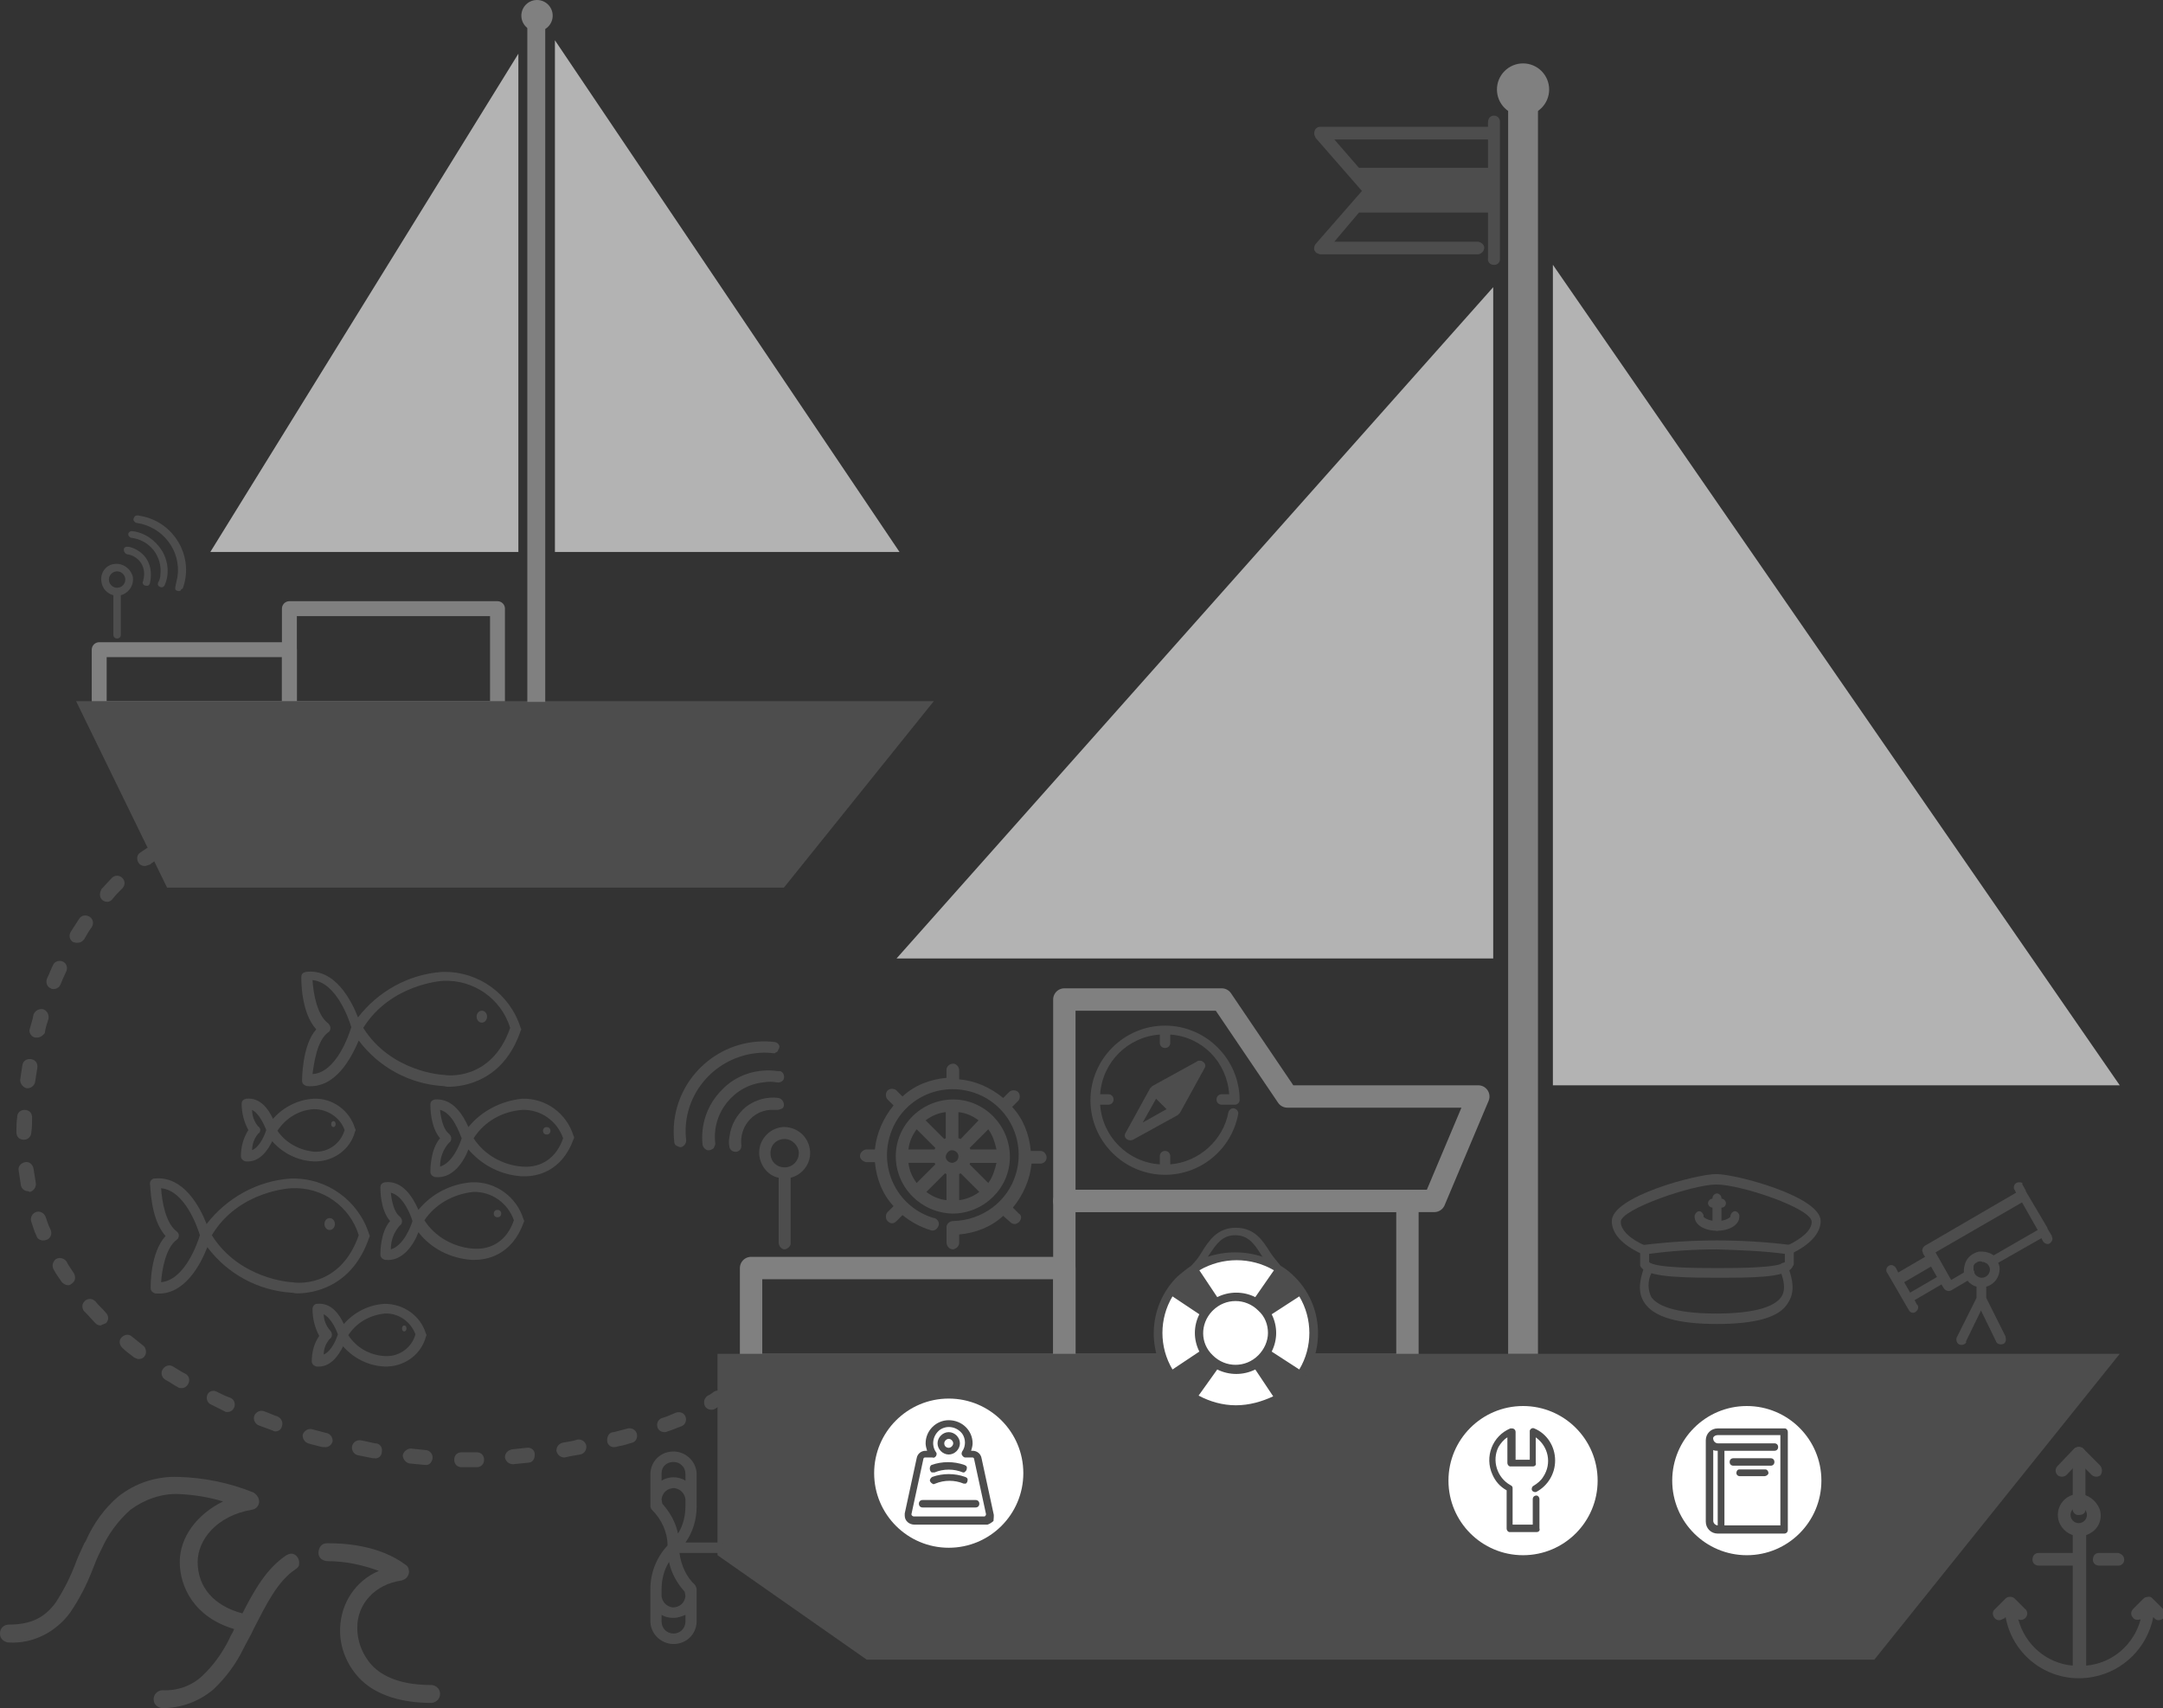 <?xml version="1.0" encoding="utf-8"?>
<!-- Generator: Adobe Illustrator 24.0.2, SVG Export Plug-In . SVG Version: 6.00 Build 0)  -->
<svg version="1.1" id="lod" xmlns="http://www.w3.org/2000/svg" xmlns:xlink="http://www.w3.org/1999/xlink" x="0px" y="0px"
	 viewBox="0 0 290 229" style="enable-background:new 0 0 290 229;" xml:space="preserve">
<rect x="0" y="0" width="290" height="229" fill="#333333" stroke="none"/>
<style type="text/css">
	.st0{fill:none;stroke:#808080;stroke-width:3;stroke-linecap:round;stroke-linejoin:round;}
	.st1{fill:#4D4D4D;}
	.st2{fill:#FFFFFF;}
	.st3{fill:#808080;}
	.st4{fill:#B3B3B3;}
	.st5{fill:none;stroke:#808080;stroke-width:2;stroke-linecap:round;stroke-linejoin:round;}
</style>
<g id="base">
	<polygon class="st0" points="142.7,134 163.8,134 172.6,147 198.2,147 192.3,161 142.7,161 	"/>
	<rect x="142.7" y="161" class="st0" width="46" height="22"/>
	<rect x="100.7" y="170" class="st0" width="42" height="13"/>
	<polygon class="st1" points="251.3,222.5 284.2,181.5 96.2,181.5 96.2,208.5 116.2,222.5 	"/>
	<circle class="st2" cx="127.2" cy="197.5" r="10"/>
	<circle class="st2" cx="204.2" cy="198.5" r="10"/>
	<circle class="st2" cx="234.2" cy="198.5" r="10"/>
	<rect x="202.2" y="12.5" class="st3" width="4" height="169"/>
	<circle class="st3" cx="204.2" cy="12" r="3.5"/>
</g>
<g id="_00">
	<polygon class="st4" points="208.2,35.5 208.2,145.5 284.2,145.5 	"/>
	<polygon class="st4" points="200.2,38.5 200.2,128.5 120.2,128.5 	"/>
</g>
<g id="_01">
	<path class="st1" d="M127.8,167.5c0.4-0.1,0.8-0.4,0.8-0.9v-1.1c2.2-0.2,4.3-1,5.9-2.5l0.9,0.8c0.2,0.2,0.4,0.3,0.7,0.3
		c0.5-0.1,0.8-0.5,0.8-0.9c0-0.2-0.1-0.4-0.3-0.5l-0.8-0.8c1.4-1.7,2.3-3.8,2.5-5.9h1.3c0.5-0.1,0.8-0.5,0.7-1
		c-0.1-0.4-0.4-0.7-0.8-0.7h-1.3c-0.2-2.2-1-4.3-2.5-5.9l0.8-0.8c0.3-0.3,0.3-0.9,0-1.2s-0.9-0.3-1.2,0l-0.8,0.8
		c-1.7-1.4-3.7-2.3-5.9-2.5v-1.2c0-0.5-0.4-0.9-0.8-0.9c-0.5,0-0.9,0.4-0.9,0.8l0,0v1.1c-2.2,0.2-4.3,1-5.9,2.5l-0.8-0.8
		c-0.3-0.3-0.9-0.3-1.2,0s-0.3,0.9,0,1.2l0.8,0.8c-1.4,1.7-2.3,3.8-2.5,5.9h-1.2c-0.5,0.1-0.8,0.5-0.8,0.9s0.4,0.7,0.8,0.8h1.2
		c0.2,2.2,1,4.3,2.5,5.9l-0.8,0.8c-0.3,0.3-0.3,0.9,0,1.2l0,0c0.2,0.2,0.4,0.3,0.6,0.3c0.2,0,0.4-0.1,0.6-0.3l0.8-0.8
		c1.1,0.9,2.4,1.6,3.7,2c0.4,0.2,0.9,0,1.1-0.5c0.2-0.4,0-0.9-0.5-1.1l0,0h-0.1c-4.7-1.4-7.3-6.3-5.9-11c1.4-4.7,6.3-7.3,11-5.9
		c4.7,1.4,7.3,6.3,5.9,11c-1.1,3.7-4.5,6.2-8.4,6.3c-0.5,0-0.9,0.4-0.9,0.8l0,0v2C126.9,167.1,127.3,167.5,127.8,167.5L127.8,167.5
		h0.1H127.8z M127.7,162.7c4.2,0,7.7-3.4,7.7-7.6c0-4.2-3.4-7.7-7.6-7.7s-7.7,3.4-7.7,7.6l0,0C120.1,159.2,123.5,162.6,127.7,162.7
		L127.7,162.7z M128.6,160.9v-3.5l0.2-0.1l2.5,2.5C130.5,160.4,129.5,160.8,128.6,160.9L128.6,160.9z M126.9,160.9
		c-1-0.1-1.9-0.5-2.7-1.1l2.5-2.5l0.2,0.1V160.9z M132.5,158.6l-2.5-2.5c0-0.1,0.1-0.2,0.1-0.2h3.5
		C133.4,156.8,133.1,157.8,132.5,158.6L132.5,158.6z M122.9,158.6c-0.6-0.8-1-1.7-1.1-2.7h3.5l0.1,0.2L122.9,158.6z M127.7,155.9
		c-0.5,0-0.9-0.4-0.9-0.8s0.4-0.9,0.8-0.9c0.5,0,0.9,0.4,0.9,0.8l0,0C128.5,155.5,128.2,155.8,127.7,155.9L127.7,155.9z
		 M133.6,154.1h-3.5c0-0.1-0.1-0.2-0.1-0.2l2.5-2.5C133.1,152.2,133.4,153.2,133.6,154.1L133.6,154.1z M125.3,154.1h-3.5
		c0.1-1,0.5-1.9,1.1-2.7l2.5,2.5L125.3,154.1z M128.8,152.7l-0.3-0.1v-3.5c1,0.1,1.9,0.5,2.7,1.1L128.8,152.7z M126.6,152.7
		l-2.5-2.5c0.8-0.6,1.7-1,2.7-1.1v3.5L126.6,152.7z"/>
</g>
<g id="_02">
	<path class="st1" d="M230.3,191.5c-0.9,0-1.6,0.7-1.6,1.6V204c0,0.9,0.7,1.6,1.6,1.6h8.9c0.3,0,0.5-0.2,0.5-0.5l0,0V192
		c0-0.3-0.2-0.5-0.4-0.5l0,0H230.3z M230.3,192.4h8.4v12.1h-7.5v-10h6.7c0.3,0,0.5-0.2,0.5-0.5s-0.2-0.5-0.5-0.5h-7.6
		c-0.3,0-0.6-0.3-0.6-0.6l0,0C229.6,192.7,229.9,192.4,230.3,192.4L230.3,192.4z M229.7,194.4c0.2,0.1,0.4,0.1,0.6,0.1v10
		c-0.3,0-0.6-0.3-0.6-0.6l0,0V194.4z M232.4,195.5c-0.3,0-0.5,0.2-0.5,0.5s0.2,0.5,0.5,0.5l0,0h5c0.3,0,0.5-0.2,0.5-0.5
		s-0.2-0.5-0.5-0.5H232.4L232.4,195.5z M233.2,197c-0.3,0-0.4,0.3-0.4,0.5s0.2,0.4,0.4,0.4h3.4c0.2,0,0.5-0.2,0.5-0.4l0,0
		c0-0.3-0.2-0.5-0.4-0.5l0,0H233.2L233.2,197z"/>
</g>
<g id="_03">
	<path class="st1" d="M202.7,191.5c-0.1,0-0.1,0-0.2,0c-2.4,1-3.5,3.8-2.4,6.2c0.4,0.9,1,1.6,1.9,2.1v5.1c0,0.3,0.2,0.5,0.4,0.5l0,0
		h3.6c0.3,0,0.5-0.2,0.4-0.5l0,0V201c0-0.3-0.2-0.5-0.4-0.5c-0.3,0-0.5,0.2-0.5,0.5l0,0l0,0v3.4h-2.7v-4.9c0-0.2-0.1-0.3-0.3-0.4
		c-1.8-1-2.5-3.3-1.6-5.1c0.3-0.5,0.7-1,1.2-1.3v3.4c0,0.3,0.2,0.5,0.4,0.5h3c0.3,0,0.5-0.2,0.4-0.5v-3.4c1.7,1.2,2.2,3.5,1,5.3
		c-0.3,0.5-0.8,0.9-1.3,1.2c-0.2,0.1-0.3,0.4-0.2,0.6c0.1,0.2,0.4,0.3,0.6,0.2l0,0c1.5-0.8,2.5-2.4,2.5-4.2c0-1.9-1.1-3.6-2.8-4.3
		c-0.2-0.1-0.5,0-0.6,0.3c0,0.1,0,0.1,0,0.2v3.7h-1.9V192C203.2,191.7,203,191.5,202.7,191.5C202.8,191.5,202.8,191.5,202.7,191.5
		L202.7,191.5z"/>
</g>
<g id="_04">
	<path class="st1" d="M200.3,15.5c-0.5,0-0.8,0.4-0.8,0.9V17H177c-0.5,0-0.8,0.4-0.8,0.9c0,0.2,0.1,0.4,0.2,0.6l6.2,7.1l-6.2,7.1
		c-0.3,0.4-0.3,0.9,0.1,1.2c0.2,0.1,0.4,0.2,0.6,0.2h21.1c0.5-0.1,0.8-0.5,0.8-0.9s-0.4-0.7-0.8-0.8h-19.3l3.3-3.9h17.3v6.1
		c-0.1,0.5,0.3,0.9,0.7,0.9c0.5,0.1,0.9-0.3,0.9-0.7c0-0.1,0-0.1,0-0.2V16.3C201.1,15.9,200.8,15.5,200.3,15.5z M182.2,22.5
		l-3.3-3.8h20.6v3.8H182.2z"/>
</g>
<g id="_05">
	<path class="st1" d="M156.2,137.5c-5.5,0-10,4.5-10,10s4.5,10,10,10c4.8,0,8.9-3.4,9.8-8.1c0.1-0.4-0.2-0.7-0.5-0.8
		c-0.4-0.1-0.7,0.2-0.8,0.5l0,0c-0.7,3.8-4,6.7-7.8,7V155c0-0.4-0.3-0.7-0.7-0.7l0,0l0,0c-0.4,0-0.7,0.3-0.7,0.7l0,0l0,0v1.1
		c-4.3-0.3-7.7-3.7-8-8h1.1c0.4,0,0.7-0.3,0.7-0.7s-0.3-0.7-0.7-0.7l0,0h-1.1c0.3-4.3,3.7-7.7,8-8v1.1c0,0.4,0.3,0.7,0.7,0.7
		s0.7-0.3,0.7-0.7l0,0v-1.1c4.3,0.3,7.6,3.7,7.9,8h-1c-0.4,0-0.7,0.3-0.7,0.7s0.3,0.7,0.7,0.7l0,0h1.8c0.3,0,0.6-0.3,0.6-0.6
		C166.2,142,161.7,137.5,156.2,137.5z M160.8,142.2c-0.1,0-0.2,0-0.3,0.1l-6,3.3c-0.1,0.1-0.2,0.2-0.3,0.3l-3.3,6
		c-0.2,0.3-0.1,0.7,0.3,0.9c0.2,0.1,0.5,0.1,0.7,0l6-3.3c0.1-0.1,0.2-0.2,0.3-0.3l3.3-6c0.2-0.3,0.1-0.7-0.3-0.9
		C161.1,142.2,161,142.2,160.8,142.2z M155,147.3l1.4,1.4l-3.2,1.8L155,147.3z"/>
</g>
<g id="_06">
	<path class="st1" d="M278.7,200.3c-1.6,0-2.8,1.3-2.8,2.8c0,1.2,0.8,2.3,2,2.7v2.4h-4.6c-0.5,0-0.8,0.4-0.8,0.9l0,0
		c0,0.5,0.4,0.8,0.9,0.8l0,0h4.5v13.4c-3.5-0.3-6.4-2.8-7.3-6.2c0.4,0.2,0.9,0,1.1-0.4c0.2-0.3,0.1-0.8-0.2-1l-1.4-1.4
		c-0.3-0.3-0.9-0.3-1.2,0l0,0l-1.4,1.4c-0.4,0.3-0.4,0.8-0.1,1.2s0.8,0.4,1.2,0.1c0,0,0,0,0.1,0l0.1-0.1l0.1-0.1
		c1,5.5,6.3,9.1,11.8,8c4.1-0.8,7.2-4,8-8l0.1,0.1c0.3,0.4,0.8,0.4,1.2,0.1c0.4-0.3,0.4-0.8,0.1-1.2l0,0l-0.1-0.1l-1.4-1.4
		c-0.2-0.2-0.4-0.3-0.7-0.2c-0.2,0-0.4,0.1-0.5,0.2l-1.4,1.4c-0.3,0.3-0.4,0.8,0,1.2c0.2,0.3,0.6,0.3,1,0.2
		c-0.9,3.4-3.8,5.9-7.3,6.2v-17.5c1.5-0.5,2.3-2,1.8-3.5C281,201.1,279.9,200.3,278.7,200.3L278.7,200.3z M278.7,202
		c0.6,0,1.1,0.5,1.1,1.1s-0.5,1.1-1.1,1.1s-1.1-0.5-1.1-1.1l0,0C277.6,202.5,278.1,202,278.7,202L278.7,202z M281.4,208.2
		c-0.5,0-0.8,0.4-0.8,0.9s0.4,0.8,0.9,0.8l0,0h2.5c0.5,0,0.8-0.4,0.8-0.8l0,0c0-0.5-0.4-0.8-0.8-0.9l0,0H281.4L281.4,208.2z"/>
	<path class="st1" d="M277.9,202.5c0.1,0.4,0.5,0.7,0.9,0.6c0.5,0,0.8-0.3,0.8-0.7v-7.7c-0.1-0.4-0.4-0.7-0.8-0.6
		c-0.4,0-0.8,0.2-0.9,0.6V202.5z"/>
	<path class="st1" d="M275.9,196.5c-0.4,0.4-0.4,0.9,0,1.3l0,0c0.4,0.3,1,0.2,1.3-0.2l2-2.1c0.4-0.3,0.4-0.9,0.1-1.3
		c-0.4-0.3-0.9-0.3-1.3,0.1l0,0L275.9,196.5L275.9,196.5z"/>
	<path class="st1" d="M281.5,196.4l-2.1-2.1l0,0c-0.3-0.4-0.9-0.4-1.3-0.1c-0.3,0.4-0.3,0.9,0.1,1.3l2.1,2.1
		c0.3,0.4,0.9,0.5,1.3,0.2C281.9,197.4,281.9,196.8,281.5,196.4C281.6,196.5,281.6,196.5,281.5,196.4L281.5,196.4z"/>
</g>
<g id="_07">
	<path class="st1" d="M96.5,206.8h-4.6c1-1.4,1.5-3.1,1.5-4.8v-0.9l0,0v-3.6c-0.1-1.7-1.6-3-3.3-2.9c-1.6,0.1-2.8,1.3-2.9,2.9v4.4
		c0,0.2,0.1,0.4,0.2,0.5c1.3,1.3,2.1,3,2.1,4.8c-1.5,1.6-2.3,3.7-2.3,5.8v4.5c0.1,1.7,1.6,3,3.3,2.9c1.6-0.1,2.8-1.3,2.9-2.9V214
		l0,0v-0.9c0-0.2-0.1-0.4-0.2-0.6c-1.2-1.1-1.9-2.7-2.1-4.3h5.3c0.4,0,0.7-0.3,0.7-0.7C97.2,207.1,96.9,206.7,96.5,206.8
		C96.5,206.7,96.5,206.7,96.5,206.8L96.5,206.8z M90.3,196c0.9,0,1.6,0.7,1.6,1.6v0.9c-1-0.6-2.2-0.6-3.2,0v-1
		C88.7,196.6,89.4,196,90.3,196z M88.7,201L88.7,201c0.1-0.9,0.8-1.5,1.7-1.5c0.8,0.1,1.4,0.7,1.5,1.5v0.9c0,1.3-0.3,2.6-1,3.7
		c-0.3-1.5-1.1-2.9-2.1-4L88.7,201z M90.3,219c-0.9,0-1.6-0.7-1.6-1.6l0,0v-0.9c0.5,0.3,1,0.4,1.6,0.4s1.1-0.2,1.6-0.4v0.9
		C91.9,218.3,91.2,219,90.3,219L90.3,219z M91.9,214c-0.1,0.9-0.8,1.5-1.7,1.5c-0.8-0.1-1.4-0.7-1.5-1.5v-0.9c0-1.3,0.3-2.6,1-3.7
		c0.3,1.5,1.1,2.9,2.1,4L91.9,214z"/>
</g>
<g id="_08">
	<path class="st1" d="M125,198.9c0.1,0.1,0.2,0.1,0.4,0c1.2-0.5,2.6-0.5,3.8,0h0.1c0.1,0,0.1,0,0.2,0c0.1-0.1,0.2-0.2,0.2-0.3
		c0.1-0.3,0-0.5-0.3-0.6c-1.4-0.5-3-0.5-4.4,0c-0.2,0.1-0.4,0.4-0.3,0.6C124.8,198.7,124.8,198.8,125,198.9z"/>
	<path class="st1" d="M123.2,201.6c0,0.3,0.2,0.5,0.5,0.5l0,0h7.1c0.3,0,0.5-0.2,0.5-0.5l0,0c0-0.3-0.2-0.5-0.5-0.5l0,0h-7.1
		C123.4,201.1,123.2,201.3,123.2,201.6L123.2,201.6z"/>
	<path class="st1" d="M127.2,195c0.8,0,1.5-0.7,1.5-1.5s-0.7-1.5-1.5-1.5s-1.5,0.7-1.5,1.5S126.4,195,127.2,195z M126.6,193.5
		c0-0.3,0.3-0.6,0.6-0.6s0.6,0.3,0.6,0.6s-0.3,0.6-0.6,0.6S126.6,193.9,126.6,193.5L126.6,193.5L126.6,193.5z"/>
	<path class="st1" d="M124.7,197.1c0,0.1,0.1,0.2,0.2,0.3c0.1,0,0.2,0,0.4,0c1.2-0.5,2.6-0.5,3.8,0h0.1c0.1,0,0.1,0,0.2-0.1
		c0.1-0.1,0.2-0.2,0.2-0.3c0.1-0.3,0-0.5-0.3-0.6c-1.4-0.5-3-0.5-4.4,0C124.7,196.5,124.6,196.8,124.7,197.1L124.7,197.1z"/>
	<path class="st1" d="M133.2,202.9l-1.6-7.4c-0.1-0.6-0.6-1-1.2-1h-0.2c0.1-0.3,0.2-0.7,0.2-1c0-1.7-1.4-3.1-3.2-3.1
		c-1.7,0-3.1,1.4-3.1,3.1c0,0.3,0.1,0.7,0.2,1h-0.2c-0.6,0-1.1,0.4-1.2,1l-1.6,7.4c0,0.1,0,0.2,0,0.3c0,0.7,0.6,1.2,1.3,1.2h9.5
		c0.1,0,0.2,0,0.3,0c0.3-0.1,0.6-0.3,0.8-0.5C133.2,203.6,133.3,203.2,133.2,202.9z M125.5,195.2c0.1-0.2,0.1-0.4,0-0.5
		c-0.7-1-0.4-2.3,0.5-3c1-0.7,2.3-0.4,3,0.5c0.5,0.7,0.5,1.7,0,2.4c-0.1,0.2-0.1,0.4,0,0.5c0.1,0.2,0.3,0.3,0.4,0.3h1
		c0.1,0,0.2,0.1,0.2,0.2l1.6,7.4c0,0.1-0.1,0.3-0.2,0.3h-9.5c-0.1,0-0.3-0.1-0.3-0.3l0,0l1.6-7.4c0-0.1,0.1-0.2,0.2-0.2h1
		C125.3,195.5,125.4,195.3,125.5,195.2L125.5,195.2z"/>
</g>
<g id="_09">
	<path class="st1" d="M270.7,158.5c-0.4,0-0.7,0.3-0.7,0.7l0,0c0,0.1,0,0.2,0.1,0.3l0.2,0.4l-12.2,7.1c-0.3,0.2-0.5,0.6-0.3,0.9
		c0,0,0,0,0,0.1l0.3,0.5l-3.6,2.1l-0.3-0.6c-0.1-0.2-0.4-0.4-0.6-0.4c-0.4,0-0.7,0.3-0.7,0.7l0,0c0,0.1,0,0.2,0.1,0.3l0.7,1.2
		l1.5,2.6l0.7,1.2c0.2,0.4,0.6,0.5,0.9,0.3s0.5-0.6,0.3-0.9c0,0,0-0.1-0.1-0.1l-0.3-0.6l3.6-2.1l0.3,0.5c0.2,0.3,0.6,0.5,1,0.3l0,0
		l2.2-1.3c0.3,0.4,0.8,0.7,1.2,0.8v1.5l-2.6,5.2c-0.2,0.3-0.1,0.8,0.2,1l0,0c0.3,0.2,0.8,0.1,1-0.2c0,0,0,0,0-0.1c0,0,0,0,0-0.1
		l2-4.1l2,4.1c0.1,0.4,0.6,0.5,0.9,0.4l0,0c0.4-0.1,0.5-0.5,0.4-0.9l0,0v-0.1l-2.6-5.2v-1.5c1.1-0.3,1.8-1.3,1.8-2.4
		c0-0.3-0.1-0.6-0.2-0.8l5.8-3.3l0.2,0.4c0.2,0.3,0.6,0.5,0.9,0.3l0,0c0.3-0.2,0.5-0.6,0.3-0.9l0,0v-0.1l-0.6-1v-0.1l-2.9-4.9v-0.1
		l0,0l-0.5-0.9C271.3,158.6,271,158.5,270.7,158.5z M271.1,161.2l2.1,3.7l-5.9,3.4c-0.4-0.3-1-0.5-1.5-0.5l0,0c-0.2,0-0.3,0-0.5,0
		c-0.8,0.2-1.5,0.7-1.8,1.5c-0.1,0.3-0.2,0.7-0.2,1c0,0.1,0,0.2,0,0.3l-1.7,1l-2.1-3.7L271.1,161.2z M265.8,169.2L265.8,169.2h0.2
		l0,0l0.2,0.1l0,0l0.2,0.1l0,0l0.1,0.1c0.2,0.2,0.3,0.5,0.3,0.7c0,0.6-0.5,1.1-1.1,1.1c-0.4,0-0.9-0.3-1-0.7c0,0,0,0,0-0.1
		s0-0.1-0.1-0.2c0-0.1,0-0.1,0-0.2l0,0c0-0.1,0-0.2,0-0.2c0-0.1,0-0.1,0-0.1s0,0,0-0.1s0.1-0.1,0.1-0.2l0,0l0.1-0.1l0,0l0,0
		c0.1-0.1,0.2-0.1,0.3-0.2c0.2-0.1,0.3-0.1,0.5-0.1L265.8,169.2z M258.9,169.8l0.8,1.4l-3.6,2.1l-0.8-1.4L258.9,169.8z"/>
</g>
<g id="_10">
	<path class="st1" d="M103.9,139.7c-6.7-0.8-12.7,4-13.5,10.6c-0.1,0.9-0.1,1.9,0,2.8c0,0.2,0.1,0.4,0.3,0.5
		c0.2,0.1,0.4,0.2,0.6,0.2c0.4-0.1,0.7-0.5,0.7-0.9c-0.7-5.8,3.5-11,9.3-11.7c0.8-0.1,1.6-0.1,2.4,0h0.2l0.1-0.1
		c0.1,0,0.2-0.1,0.3-0.2v-0.1c0.1-0.1,0.2-0.3,0.2-0.5C104.5,140.1,104.3,139.8,103.9,139.7z"/>
	<path class="st1" d="M96.8,146.1L96.8,146.1c-2,2-2.9,4.7-2.6,7.4c0.1,0.4,0.5,0.8,0.9,0.7c0.2,0,0.3-0.1,0.5-0.2l0.1-0.1
		c0.1-0.2,0.2-0.4,0.2-0.6c-0.5-4.1,2.5-7.8,6.5-8.2c0.6-0.1,1.1-0.1,1.7,0c0.4,0.1,0.9-0.1,1-0.5s-0.1-0.9-0.5-1
		c-0.1,0-0.2,0-0.3,0C101.5,143.2,98.7,144.1,96.8,146.1z"/>
	<path class="st1" d="M100,148.4c-1.2,1-2,2.4-2.2,4c-0.1,0.5-0.1,0.9,0,1.4c0.1,0.4,0.5,0.7,1,0.6c0.4-0.1,0.6-0.4,0.6-0.8
		c-0.3-2.4,1.4-4.6,3.8-4.8c0.3,0,0.7,0,1,0c0.2,0,0.5-0.1,0.7-0.2c0.1-0.1,0.2-0.3,0.2-0.4v-0.1c0-0.4-0.3-0.8-0.7-0.9
		C102.9,147,101.3,147.4,100,148.4z"/>
	<path class="st1" d="M104.9,151.1c-1.9,0.2-3.3,1.9-3.1,3.8c0.2,1.5,1.2,2.7,2.6,3v8.7c0,0.4,0.3,0.8,0.7,0.9
		c0.4,0,0.8-0.3,0.9-0.7c0-0.1,0-0.1,0-0.2v-8.7c1.9-0.5,3-2.4,2.5-4.2C108.1,152.1,106.6,151,104.9,151.1z M107.1,154.6
		c0,1-0.8,1.9-1.9,1.9s-1.9-0.8-1.9-1.9s0.8-1.9,1.9-1.9l0,0C106.2,152.7,107.1,153.6,107.1,154.6L107.1,154.6z"/>
	<rect x="38.8" y="81.6" class="st5" width="27.9" height="13.4"/>
	<rect x="13.3" y="87.1" class="st5" width="25.5" height="7.9"/>
	<polygon class="st1" points="105.1,119 125.2,94 10.2,94 22.4,119 	"/>
	<rect x="70.7" y="2" class="st3" width="2.4" height="92.1"/>
	<polygon class="st4" points="74.4,5.4 74.4,74 120.6,74 	"/>
	<polygon class="st4" points="69.5,7.2 69.5,74 28.2,74 	"/>
	<path class="st1" d="M24.5,78.9c1.4-3.8-0.6-8-4.4-9.4c-0.5-0.2-1.1-0.3-1.6-0.4c-0.1,0-0.3,0-0.4,0.1c-0.2,0.2-0.3,0.5-0.1,0.7
		c0.1,0.1,0.2,0.2,0.3,0.2c3.5,0.5,6,3.7,5.5,7.2c-0.1,0.5-0.2,0.9-0.3,1.4v0.1l0,0c0,0.1,0,0.1,0,0.2l0,0c0.1,0.2,0.4,0.3,0.7,0.2
		C24.2,79.1,24.3,79,24.5,78.9L24.5,78.9z"/>
	<path class="st1" d="M21.7,73.8L21.7,73.8c-0.9-1.4-2.3-2.4-4-2.6c-0.3,0-0.5,0.2-0.5,0.4c0,0.1,0,0.2,0.1,0.3l0,0
		c0.1,0.1,0.2,0.2,0.3,0.2c2.5,0.3,4.2,2.5,3.9,5c0,0.3-0.1,0.7-0.3,1c-0.1,0.3,0,0.5,0.3,0.6c0.2,0.1,0.5,0,0.6-0.3l0,0
		C22.7,77,22.6,75.3,21.7,73.8z"/>
	<path class="st1" d="M19.9,75.4c-0.4-0.9-1.1-1.5-2-1.9c-0.3-0.1-0.5-0.2-0.8-0.2s-0.5,0.1-0.5,0.4l0,0c0,0.3,0.2,0.5,0.4,0.6
		c1.5,0.2,2.5,1.5,2.3,3l0,0c0,0.2-0.1,0.4-0.1,0.6c-0.1,0.1-0.1,0.3,0,0.4c0,0.1,0.1,0.1,0.2,0.2h0.1c0.3,0.1,0.5,0,0.6-0.3l0,0
		C20.3,77.3,20.3,76.3,19.9,75.4z"/>
	<path class="st1" d="M15.4,75.6c-1.2,0.1-2,1.2-1.8,2.4c0.1,0.9,0.8,1.6,1.6,1.8v5.3c0,0.3,0.2,0.5,0.5,0.5s0.5-0.2,0.5-0.5v-5.3
		c1.1-0.3,1.8-1.4,1.6-2.5C17.5,76.2,16.5,75.5,15.4,75.6L15.4,75.6z M16.8,77.7c0,0.6-0.5,1.1-1.1,1.1c-0.6,0-1.1-0.5-1.1-1.1
		s0.5-1.1,1.1-1.1C16.3,76.6,16.8,77.1,16.8,77.7z"/>
	<circle class="st3" cx="72" cy="2.1" r="2.1"/>
</g>
<g id="_11">
	<path class="st1" d="M19.4,116.1c-0.3,0-0.6-0.1-0.8-0.4c-0.3-0.4-0.3-1.1,0.2-1.4c0.6-0.4,0.9-0.6,0.9-0.6
		c0.5-0.3,1.1-0.1,1.4,0.4c0.3,0.4,0.1,1-0.3,1.3c0,0-0.3,0.2-0.7,0.5C19.8,116,19.6,116.1,19.4,116.1z"/>
	<path class="st1" d="M62.8,196.7h-0.9c-0.6,0-1-0.4-1-1s0.4-1,1-1h2c0.6,0,1,0.4,1,1s-0.4,1-1,1H62.8z M57,196.4L57,196.4l-2.1-0.2
		c-0.5-0.1-0.9-0.6-0.9-1.1c0.1-0.5,0.6-0.9,1.1-0.9l0,0l1.9,0.2c0.6,0,1,0.5,1,1S57.6,196.5,57,196.4L57,196.4z M68.8,196.3
		c-0.6,0-1-0.4-1.1-0.9c0-0.6,0.4-1,1-1.1l1.9-0.2c0.6-0.1,1.1,0.3,1.1,0.9s-0.3,1.1-0.9,1.1L68.8,196.3L68.8,196.3z M50.2,195.5H50
		l-2-0.4c-0.5-0.1-0.9-0.6-0.8-1.2l0,0c0.1-0.5,0.6-0.9,1.2-0.8c0.6,0.1,1.3,0.3,1.9,0.4c0.6,0,1,0.5,0.9,1.1
		C51.2,195.2,50.7,195.6,50.2,195.5L50.2,195.5z M75.7,195.4c-0.6,0-1-0.4-1.1-0.9c0-0.6,0.4-1,0.9-1.1c0.7-0.1,1.3-0.2,1.9-0.4
		c0.6-0.1,1.1,0.3,1.2,0.8c0.1,0.6-0.3,1.1-0.8,1.2C77.2,195.1,76.5,195.2,75.7,195.4L75.7,195.4z M82.5,194
		c-0.6,0.1-1.1-0.3-1.1-0.9s0.3-1.1,0.9-1.1l1.9-0.5c0.5-0.1,1.1,0.2,1.2,0.8c0.1,0.5-0.2,1-0.6,1.1c-0.6,0.2-1.3,0.4-1.9,0.5
		C82.6,194,82.5,194,82.5,194L82.5,194z M43.5,194h-0.3c-0.7-0.2-1.3-0.3-1.9-0.5c-0.5-0.2-0.8-0.7-0.7-1.2c0.2-0.5,0.7-0.8,1.2-0.7
		l1.9,0.5c0.6,0.1,0.9,0.6,0.9,1.1C44.5,193.7,44,194.1,43.5,194L43.5,194z M89.1,192c-0.6,0-1-0.4-1-1c0-0.4,0.3-0.8,0.7-0.9
		c0.7-0.2,1.3-0.5,1.8-0.7s1.1,0,1.3,0.5c0.2,0.5,0,1.1-0.5,1.3c-0.6,0.2-1.2,0.5-1.9,0.7C89.3,192,89.2,192,89.1,192L89.1,192z
		 M36.9,191.9c-0.1,0-0.2,0-0.3-0.1l-1.9-0.7c-0.5-0.2-0.8-0.8-0.6-1.3s0.8-0.8,1.3-0.6l0,0c0.6,0.2,1.2,0.5,1.8,0.7
		c0.5,0.2,0.8,0.8,0.6,1.3C37.7,191.7,37.3,191.9,36.9,191.9L36.9,191.9z M30.5,189.3c-0.1,0-0.3,0-0.4-0.1
		c-0.6-0.3-1.2-0.6-1.8-0.9c-0.5-0.2-0.7-0.8-0.5-1.3s0.8-0.7,1.3-0.4c0.6,0.3,1.2,0.6,1.8,0.8c0.5,0.2,0.7,0.8,0.5,1.3
		C31.2,189.1,30.9,189.3,30.5,189.3L30.5,189.3z M24.4,186.1c-0.2,0-0.4,0-0.5-0.1c-0.6-0.3-1.1-0.7-1.7-1c-0.5-0.3-0.7-0.9-0.4-1.4
		s0.9-0.7,1.4-0.4s1.1,0.7,1.7,1c0.5,0.3,0.6,0.9,0.3,1.4C25,185.9,24.7,186.1,24.4,186.1L24.4,186.1z M18.6,182.2
		c-0.2,0-0.4-0.1-0.6-0.2c-0.5-0.4-1.1-0.8-1.6-1.3c-0.4-0.4-0.5-1-0.1-1.4c0.4-0.4,1-0.5,1.4-0.1c0.5,0.4,1,0.8,1.5,1.2
		c0.4,0.3,0.5,1,0.2,1.4C19.2,182.1,18.9,182.2,18.6,182.2L18.6,182.2z M13.5,177.7c-0.3,0-0.5-0.1-0.7-0.3c-0.5-0.5-0.9-1-1.4-1.5
		c-0.4-0.3-0.5-1-0.1-1.4c0.3-0.4,1-0.5,1.4-0.1c0.1,0,0.1,0.1,0.2,0.2c0.4,0.5,0.9,0.9,1.3,1.4c0.4,0.4,0.4,1,0,1.4
		C13.9,177.5,13.7,177.6,13.5,177.7L13.5,177.7z M9.1,172.3c-0.3,0-0.6-0.2-0.8-0.4c-0.4-0.6-0.8-1.1-1.1-1.7
		c-0.3-0.5-0.1-1.1,0.3-1.4c0.5-0.3,1.1-0.1,1.4,0.3c0.3,0.6,0.7,1.1,1,1.6s0.2,1.1-0.3,1.4C9.4,172.3,9.2,172.3,9.1,172.3
		L9.1,172.3z M5.8,166.3c-0.4,0-0.8-0.2-0.9-0.6c-0.3-0.6-0.5-1.3-0.7-1.9c-0.2-0.5,0.1-1.1,0.6-1.3s1.1,0.1,1.3,0.6
		c0.2,0.6,0.4,1.2,0.7,1.8c0.2,0.5,0,1.1-0.5,1.3C6,166.3,5.9,166.3,5.8,166.3L5.8,166.3z M3.8,159.7c-0.5,0-0.9-0.3-1-0.8
		c-0.1-0.7-0.2-1.3-0.3-2c-0.1-0.5,0.3-1,0.9-1.1c0.5-0.1,1,0.3,1.1,0.9l0,0c0.1,0.6,0.2,1.3,0.3,1.9c0.1,0.5-0.3,1.1-0.8,1.2
		L3.8,159.7z M3.2,152.8L3.2,152.8c-0.6,0-1-0.4-1-1c0-0.7,0-1.3,0.1-2c0-0.6,0.4-1,1-1s1,0.4,1,1c0,0,0,0,0,0.1
		c0,0.6,0,1.3-0.1,1.9C4.2,152.3,3.8,152.8,3.2,152.8L3.2,152.8z M3.7,145.9H3.6c-0.5-0.1-0.9-0.6-0.9-1.1l0,0
		c0.1-0.7,0.2-1.3,0.3-2c0.1-0.6,0.6-0.9,1.2-0.8c0.6,0.1,0.9,0.6,0.8,1.2c-0.1,0.6-0.2,1.3-0.3,1.9C4.6,145.5,4.2,145.9,3.7,145.9z
		 M5,139.1c-0.1,0-0.2,0-0.3,0c-0.5-0.1-0.9-0.7-0.7-1.2l0,0c0.2-0.7,0.4-1.3,0.5-1.9c0.2-0.5,0.7-0.8,1.3-0.7
		c0.5,0.2,0.8,0.7,0.7,1.3c-0.2,0.6-0.4,1.2-0.5,1.9C5.8,138.8,5.4,139.1,5,139.1z M7.2,132.6c-0.1,0-0.3,0-0.4-0.1
		c-0.5-0.2-0.7-0.8-0.5-1.3c0.3-0.6,0.5-1.2,0.8-1.8c0.2-0.5,0.8-0.7,1.3-0.5s0.7,0.8,0.5,1.3l0,0c-0.3,0.6-0.5,1.1-0.8,1.8
		C8,132.3,7.6,132.6,7.2,132.6z M10.3,126.4c-0.2,0-0.4-0.1-0.5-0.1c-0.5-0.3-0.6-0.9-0.3-1.4l0,0c0.4-0.6,0.7-1.1,1.1-1.7
		c0.3-0.5,0.9-0.6,1.4-0.3s0.6,0.9,0.3,1.4l0,0c-0.4,0.5-0.7,1.1-1,1.6C11,126.3,10.7,126.4,10.3,126.4z M14.4,120.9
		c-0.6,0-1-0.4-1-1c0-0.2,0.1-0.5,0.2-0.7c0.5-0.5,0.9-1,1.4-1.5c0.4-0.4,1-0.4,1.4,0c0.4,0.4,0.4,1,0,1.4c-0.4,0.4-0.9,0.9-1.3,1.4
		C15,120.7,14.7,120.9,14.4,120.9z"/>
	<path class="st1" d="M95.4,189c-0.6,0-1-0.4-1-1c0-0.4,0.2-0.7,0.5-0.9c0.3-0.1,0.5-0.3,0.8-0.5c0.4-0.3,1.1-0.2,1.4,0.2
		s0.2,1.1-0.2,1.4l0,0c0,0-0.3,0.2-0.9,0.6C95.7,189,95.5,189,95.4,189z"/>
	<path class="st1" d="M40.5,144.9c0,0.4,0.3,0.6,0.6,0.7c3.9,0.4,6-3.8,7-6.1c2.7,3.6,6.8,5.8,11.2,6.1c0.3,0,0.5,0.1,0.8,0.1
		c2,0,7.4-0.7,9.7-7.5c0.1-0.1,0.1-0.3,0-0.4c-1.4-4.5-5.6-7.6-10.4-7.5h-0.1c-4.5,0.3-8.6,2.6-11.3,6.1c-0.9-2.3-3.1-6.6-7-6.1
		c-0.4,0.1-0.6,0.3-0.6,0.7c0,0.2-0.1,4.7,2,7C40.5,140.1,40.5,144.7,40.5,144.9z M59.4,131.5L59.4,131.5c4.1-0.2,7.8,2.4,9,6.3
		c-2.5,7.2-8.6,6.4-8.9,6.3h-0.1c-0.1,0-7-0.4-10.7-6.3C52.4,131.9,59.3,131.5,59.4,131.5z M44,138.4c0.2-0.1,0.3-0.3,0.3-0.6
		c0-0.2-0.1-0.4-0.3-0.6c-1.5-1.1-2-4.1-2.1-5.8c3.2,0.3,4.9,5.3,5.2,6.3c-0.3,1-2,6.1-5.2,6.3C42.1,142.5,42.5,139.5,44,138.4z"/>
	<ellipse class="st1" cx="64.6" cy="136.3" rx="0.7" ry="0.8"/>
	<path class="st1" d="M27.8,167.2c2.7,3.6,6.8,5.8,11.2,6.1c0.3,0,0.5,0.1,0.8,0.1c2,0,7.4-0.7,9.7-7.5c0.1-0.1,0.1-0.3,0-0.4
		c-1.4-4.5-5.6-7.6-10.4-7.5H39c-4.5,0.3-8.6,2.6-11.3,6.1c-0.9-2.3-3.1-6.5-7-6.1c-0.3,0-0.6,0.3-0.6,0.7c0.1,0.1,0,4.7,2.1,7
		c-2.1,2.3-2,6.8-2,7c0,0.4,0.3,0.6,0.6,0.7C24.7,173.8,26.9,169.5,27.8,167.2z M39.1,159.3L39.1,159.3c4.1-0.2,7.8,2.4,9,6.3
		c-2.5,7.2-8.6,6.4-8.9,6.3h-0.1c-0.1,0-7-0.4-10.7-6.3C32,159.6,39,159.3,39.1,159.3L39.1,159.3z M23.7,166.2
		c0.3-0.2,0.4-0.7,0.1-1l-0.1-0.1c-1.5-1.1-2-4.1-2.1-5.8c3.2,0.3,4.9,5.3,5.2,6.3c-0.3,1-2,6-5.2,6.3
		C21.7,170.3,22.2,167.3,23.7,166.2z"/>
	<ellipse class="st1" cx="44.2" cy="164.1" rx="0.7" ry="0.8"/>
	<path class="st1" d="M32.3,155c0,0.4,0.3,0.6,0.6,0.7c1.9,0.2,3-1.5,3.6-2.7c1.4,1.6,3.4,2.6,5.5,2.7h0.5c2.4-0.1,4.5-1.7,5.1-4
		c0.1-0.1,0.1-0.3,0-0.4c-0.7-2.4-3-4.1-5.5-4l0,0c-2.1,0.1-4.1,1.1-5.5,2.7c-0.6-1.3-1.7-2.9-3.6-2.7c-0.4,0.1-0.6,0.3-0.6,0.7
		c0,1.2,0.3,2.4,0.9,3.5C32.6,152.6,32.3,153.8,32.3,155z M42.1,148.7L42.1,148.7c1.8,0,3.5,1.1,4.1,2.8c-0.5,1.8-2.2,3-4,2.9h-0.1
		c-2-0.2-3.8-1.2-4.9-2.8C38.3,149.9,40.1,148.8,42.1,148.7z M34.6,151c-0.5-0.6-0.8-1.4-0.8-2.2c1,0.5,1.7,2.2,1.9,2.7
		c-0.2,0.6-0.8,2.2-1.9,2.7c0-0.8,0.3-1.6,0.8-2.2c0.2-0.1,0.3-0.3,0.3-0.6C34.9,151.4,34.8,151.1,34.6,151z"/>
	<ellipse class="st1" cx="44.7" cy="150.7" rx="0.3" ry="0.4"/>
	<path class="st1" d="M41.8,182.5c0,0.4,0.3,0.6,0.6,0.7c1.9,0.2,3-1.5,3.6-2.7c1.4,1.6,3.4,2.6,5.5,2.7H52c2.4-0.1,4.5-1.7,5.1-4
		c0.1-0.1,0.1-0.3,0-0.4c-0.7-2.4-3-4-5.5-4l0,0c-2.1,0.1-4.1,1.1-5.5,2.7c-0.6-1.3-1.7-2.9-3.6-2.7c-0.3,0-0.6,0.3-0.6,0.7
		c0,1.2,0.3,2.5,0.9,3.6C42.1,180.1,41.8,181.3,41.8,182.5z M51.6,176.1L51.6,176.1c1.8-0.1,3.5,1.1,4.1,2.8c-0.5,1.8-2.2,3-4,2.9
		h-0.1c-2-0.1-3.8-1.1-4.9-2.8C47.8,177.3,49.6,176.3,51.6,176.1L51.6,176.1z M44.2,178.3c-0.5-0.6-0.8-1.4-0.8-2.1
		c1,0.5,1.7,2.1,1.9,2.7c-0.2,0.6-0.8,2.2-1.9,2.7c0-0.8,0.3-1.5,0.8-2.1c0.2-0.1,0.3-0.3,0.3-0.6C44.5,178.7,44.4,178.5,44.2,178.3
		z"/>
	<ellipse class="st1" cx="54.2" cy="178.1" rx="0.3" ry="0.4"/>
	<path class="st1" d="M62.8,151.1c-0.7-1.6-2.1-3.9-4.5-3.7c-0.4,0.1-0.6,0.3-0.6,0.7c0,0.3,0,3,1.3,4.5c-1.3,1.5-1.3,4.2-1.3,4.5
		c0,0.4,0.3,0.6,0.6,0.7c2.4,0.3,3.9-2.1,4.5-3.7c1.8,2.1,4.3,3.4,7.1,3.6h0.5c1.4,0,4.9-0.5,6.5-5c0.1-0.1,0.1-0.3,0-0.4
		c-0.9-3-3.7-5.1-6.9-5l0,0C67.2,147.6,64.6,148.9,62.8,151.1z M59,156.4c0-1.2,0.4-2.3,1.2-3.2c0.2-0.1,0.3-0.3,0.3-0.6
		c0-0.2-0.1-0.4-0.3-0.6c-0.8-0.6-1.1-2.2-1.2-3.2c1.7,0.4,2.6,3.1,2.9,3.8C61.7,153.3,60.7,155.9,59,156.4z M70,148.8L70,148.8
		c2.5-0.1,4.7,1.5,5.5,3.8c-1.5,4.3-5.2,3.8-5.4,3.8H70c-2.6-0.2-5.1-1.6-6.5-3.8C64.9,150.4,67.3,149,70,148.8z"/>
	<circle class="st1" cx="73.3" cy="151.6" r="0.5"/>
	<path class="st1" d="M51,168.2c0,0.4,0.3,0.6,0.6,0.7c2.4,0.3,3.9-2.1,4.5-3.7c1.7,2.2,4.3,3.5,7.1,3.7h0.5c1.4,0,4.9-0.5,6.5-5
		c0.1-0.1,0.1-0.3,0-0.4c-0.9-3-3.7-5.1-6.9-5l0,0c-2.8,0.2-5.4,1.5-7.2,3.7c-0.7-1.6-2.1-4-4.5-3.7c-0.4,0.1-0.6,0.3-0.6,0.7
		s0,3,1.3,4.5C51,165.2,51,167.8,51,168.2z M63.4,159.8L63.4,159.8c2.5-0.1,4.7,1.5,5.5,3.8c-1.5,4.3-5.2,3.8-5.4,3.8h-0.1
		c-2.6-0.2-5.1-1.6-6.5-3.8C58.3,161.5,60.7,160.1,63.4,159.8z M55.3,163.7c-0.2,0.7-1.2,3.3-2.9,3.8c0-1.2,0.4-2.3,1.2-3.2
		c0.2-0.1,0.3-0.3,0.3-0.6c0-0.2-0.1-0.4-0.3-0.6c-0.8-0.6-1.1-2.2-1.2-3.2C54.1,160.3,55.1,163,55.3,163.7z"/>
	<circle class="st1" cx="66.7" cy="162.7" r="0.5"/>
</g>
<g id="_12">
	<circle class="st2" cx="165.7" cy="178.7" r="10"/>
	<path class="st1" d="M173.5,171.1c-0.5-0.5-1.1-1-1.8-1.4c-0.5-0.6-1-1.2-1.4-1.8c-1-1.6-2.1-3.3-4.6-3.3s-3.6,1.7-4.6,3.3
		c-0.4,0.7-0.9,1.3-1.4,1.8c-0.6,0.4-1.2,0.9-1.8,1.4c-4.2,4.1-4.3,10.9-0.2,15.1c0.1,0.1,0.1,0.1,0.2,0.2c4.3,4.2,11.2,4.2,15.6,0
		c4.2-4.1,4.3-10.9,0.2-15.1C173.6,171.2,173.5,171.1,173.5,171.1z M168.3,173.9c-1.6-0.8-3.5-0.8-5.1,0l-2.4-3.6
		c3.1-1.8,6.9-1.8,10,0L168.3,173.9z M170,178.7c0,1.1-0.5,2.2-1.3,3c-1.7,1.7-4.4,1.7-6.1,0c-1.7-1.6-1.7-4.2-0.1-5.9l0.1-0.1
		c1.7-1.7,4.4-1.7,6.1,0C169.6,176.5,170,177.6,170,178.7z M162,168.4c1-1.5,1.8-2.8,3.6-2.8s2.6,1.2,3.6,2.8l0.1,0.1
		c-2.4-0.8-5-0.8-7.4,0L162,168.4z M157.2,183.6c-1.8-3-1.8-6.8,0-9.8l3.6,2.4c-0.8,1.6-0.8,3.4,0,5L157.2,183.6z M165.7,188.4
		c-1.8,0-3.5-0.5-5-1.3l2.5-3.5c1.6,0.8,3.5,0.8,5.1,0l2.4,3.6C169.2,187.9,167.5,188.4,165.7,188.4L165.7,188.4z M170.5,181.2
		c0.8-1.6,0.8-3.4,0-5l3.7-2.4c1.8,3,1.8,6.8,0,9.8L170.5,181.2z"/>
</g>
<g id="_13">
	<path class="st1" d="M239.9,168.2c-0.2,0-0.5-0.1-0.6-0.4c-0.1-0.3,0-0.7,0.3-0.8c2.1-1,3.3-2.1,3.3-3.2c0-1.8-9.5-5-12.8-5
		c-3.1,0-12.8,3.3-12.8,5c0,1.1,1.2,2.3,3.3,3.2c0.3,0.2,0.4,0.5,0.3,0.8c-0.1,0.3-0.5,0.4-0.8,0.3l0,0c-2.6-1.2-4-2.7-4-4.4
		c0-3.3,11.4-6.3,14-6.3s14,3,14,6.3c0,1.6-1.4,3.2-4,4.4C240.1,168.2,240,168.2,239.9,168.2z"/>
	<path class="st1" d="M231.5,171.3h-1.8c-5.9,0-9.2-0.3-9.8-1.6c0-0.1,0-0.2,0-0.2v-2c0-0.3,0.2-0.6,0.5-0.6
		c3.3-0.4,6.5-0.6,9.8-0.6s6.6,0.2,9.8,0.6c0.3,0,0.5,0.3,0.5,0.6v1.9c0,0.1,0,0.2-0.1,0.3C239.9,171,237,171.3,231.5,171.3z
		 M230.2,170h0.7c1.9,0,7.6,0,8.4-0.8v-1.1c-3-0.4-6.1-0.5-9.1-0.6c-3.1,0-6.1,0.2-9.1,0.6v1.1c0.8,0.8,6.7,0.8,8.6,0.8H230.2z
		 M239.9,169.4L239.9,169.4z"/>
	<path class="st1" d="M230.2,177.5c-5.2,0-8.4-0.9-9.7-2.8c-1.1-1.6-0.5-3.4-0.2-4.4c0.1-0.2,0.1-0.4,0.1-0.5c0-0.3,0.3-0.6,0.7-0.5
		l0,0c0.3,0.1,0.6,0.4,0.5,0.7c-0.1,0.2-0.1,0.4-0.2,0.7c-0.5,1-0.5,2.2,0,3.2c0.7,1,2.8,2.2,8.7,2.2s8-1.2,8.7-2.2s0.3-2.4,0-3.2
		c-0.1-0.2-0.1-0.5-0.2-0.7c-0.1-0.3,0.2-0.7,0.5-0.7s0.6,0.2,0.7,0.5c0,0.2,0.1,0.3,0.1,0.5c0.3,1,0.9,2.8-0.2,4.4
		C238.6,176.6,235.4,177.5,230.2,177.5z"/>
	<path class="st1" d="M230.2,165c-0.3,0-0.6-0.3-0.6-0.6l0,0v-3.8c0-0.3,0.3-0.6,0.6-0.6s0.6,0.3,0.6,0.6v3.8
		C230.8,164.7,230.5,165,230.2,165L230.2,165z"/>
	<path class="st1" d="M230.2,165c-1.7,0-3-0.8-3-1.9c0-0.3,0.2-0.6,0.5-0.7s0.6,0.2,0.7,0.5c0,0.1,0,0.1,0,0.2
		c0,0.1,0.6,0.6,1.8,0.6s1.8-0.5,1.8-0.6c0-0.3,0.2-0.6,0.5-0.7s0.6,0.2,0.7,0.5c0,0.1,0,0.1,0,0.2C233.2,164.2,231.9,165,230.2,165
		z"/>
	<path class="st1" d="M230.8,161.9h-1.2c-0.3,0-0.6-0.3-0.6-0.6l0,0c0-0.3,0.3-0.6,0.6-0.6l0,0h1.2c0.3,0,0.6,0.3,0.6,0.6l0,0
		C231.4,161.6,231.2,161.9,230.8,161.9L230.8,161.9z"/>
</g>
<g id="_14">
	<path class="st1" d="M58.7,226.3c-0.2-0.2-0.5-0.4-0.9-0.4c-3.4,0-6-0.8-7.7-2.4c-1.4-1.4-2.2-3.3-2.2-5.3c0-3.2,2.4-5.8,5.9-6.3
		c0.3-0.1,0.6-0.2,0.8-0.5c0.2-0.3,0.3-0.6,0.2-0.9c0-0.3-0.2-0.6-0.4-0.7c-3.6-2.7-8.4-2.9-10.3-2.9h-0.3c-0.7,0-1.1,0.6-1.1,1.3
		s0.6,1.1,1.3,1.1c2.3,0,4.6,0.5,6.8,1.3c-3.1,1.3-5.1,4.3-5.2,7.7c-0.1,2.6,1,5.2,2.9,7c2.1,2,5.4,3,9.3,3l0,0
		c0.6,0,1.2-0.5,1.2-1.2C59,226.8,58.9,226.5,58.7,226.3z"/>
	<path class="st1" d="M39,208.3c-0.2,0-0.4,0.1-0.6,0.2c-2.7,1.8-4.3,4.7-5.9,7.8c-3.8-1-6-3.5-6-6.9c0-2.9,2.5-6.2,7.3-7
		c0.6-0.1,1.1-0.7,0.9-1.4c-0.1-0.4-0.4-0.7-0.7-0.9c-3.2-1.3-6.6-2-10.1-2.1c-2.9-0.1-5.7,0.8-8,2.6c-1.9,1.6-3.4,3.7-4.4,6
		l-0.2,0.3c-0.4,0.9-0.8,1.7-1.1,2.5c-0.7,1.9-1.6,3.7-2.7,5.4c-1.5,2.1-3.4,3-6.3,3l0,0c-0.7,0-1.2,0.5-1.2,1.2
		c0,0.3,0.1,0.6,0.3,0.8s0.5,0.4,0.9,0.4c3.2,0.2,6.3-1.4,8.2-4c1.3-1.9,2.3-3.9,3.1-6c0.3-0.8,0.6-1.5,1-2.3l0.1-0.2l0,0
		c0.9-2,2.2-3.8,3.9-5.3c1.9-1.4,4.2-2.2,6.5-2.1c2,0.1,4,0.4,5.9,1c-3.5,1.7-5.8,4.8-5.8,8.1s1.9,7.4,7.3,9
		c-0.2,0.5-0.5,0.9-0.7,1.4c-0.9,1.8-2.1,3.5-3.6,4.9c-1.4,1.3-3.3,2-5.3,1.9l0,0c-0.6,0-1.2,0.5-1.2,1.2c0,0.3,0.1,0.6,0.3,0.8
		s0.5,0.4,0.9,0.4c2.5,0,4.9-0.9,6.8-2.5c1.7-1.6,3.1-3.5,4.1-5.6c0.4-0.8,0.9-1.6,1.3-2.5c1.7-3.3,3.2-6.4,5.6-8
		c0.3-0.2,0.5-0.4,0.5-0.7c0.1-0.6-0.3-1.3-0.9-1.4C39.2,208.3,39.1,208.3,39,208.3L39,208.3z"/>
</g>
</svg>
